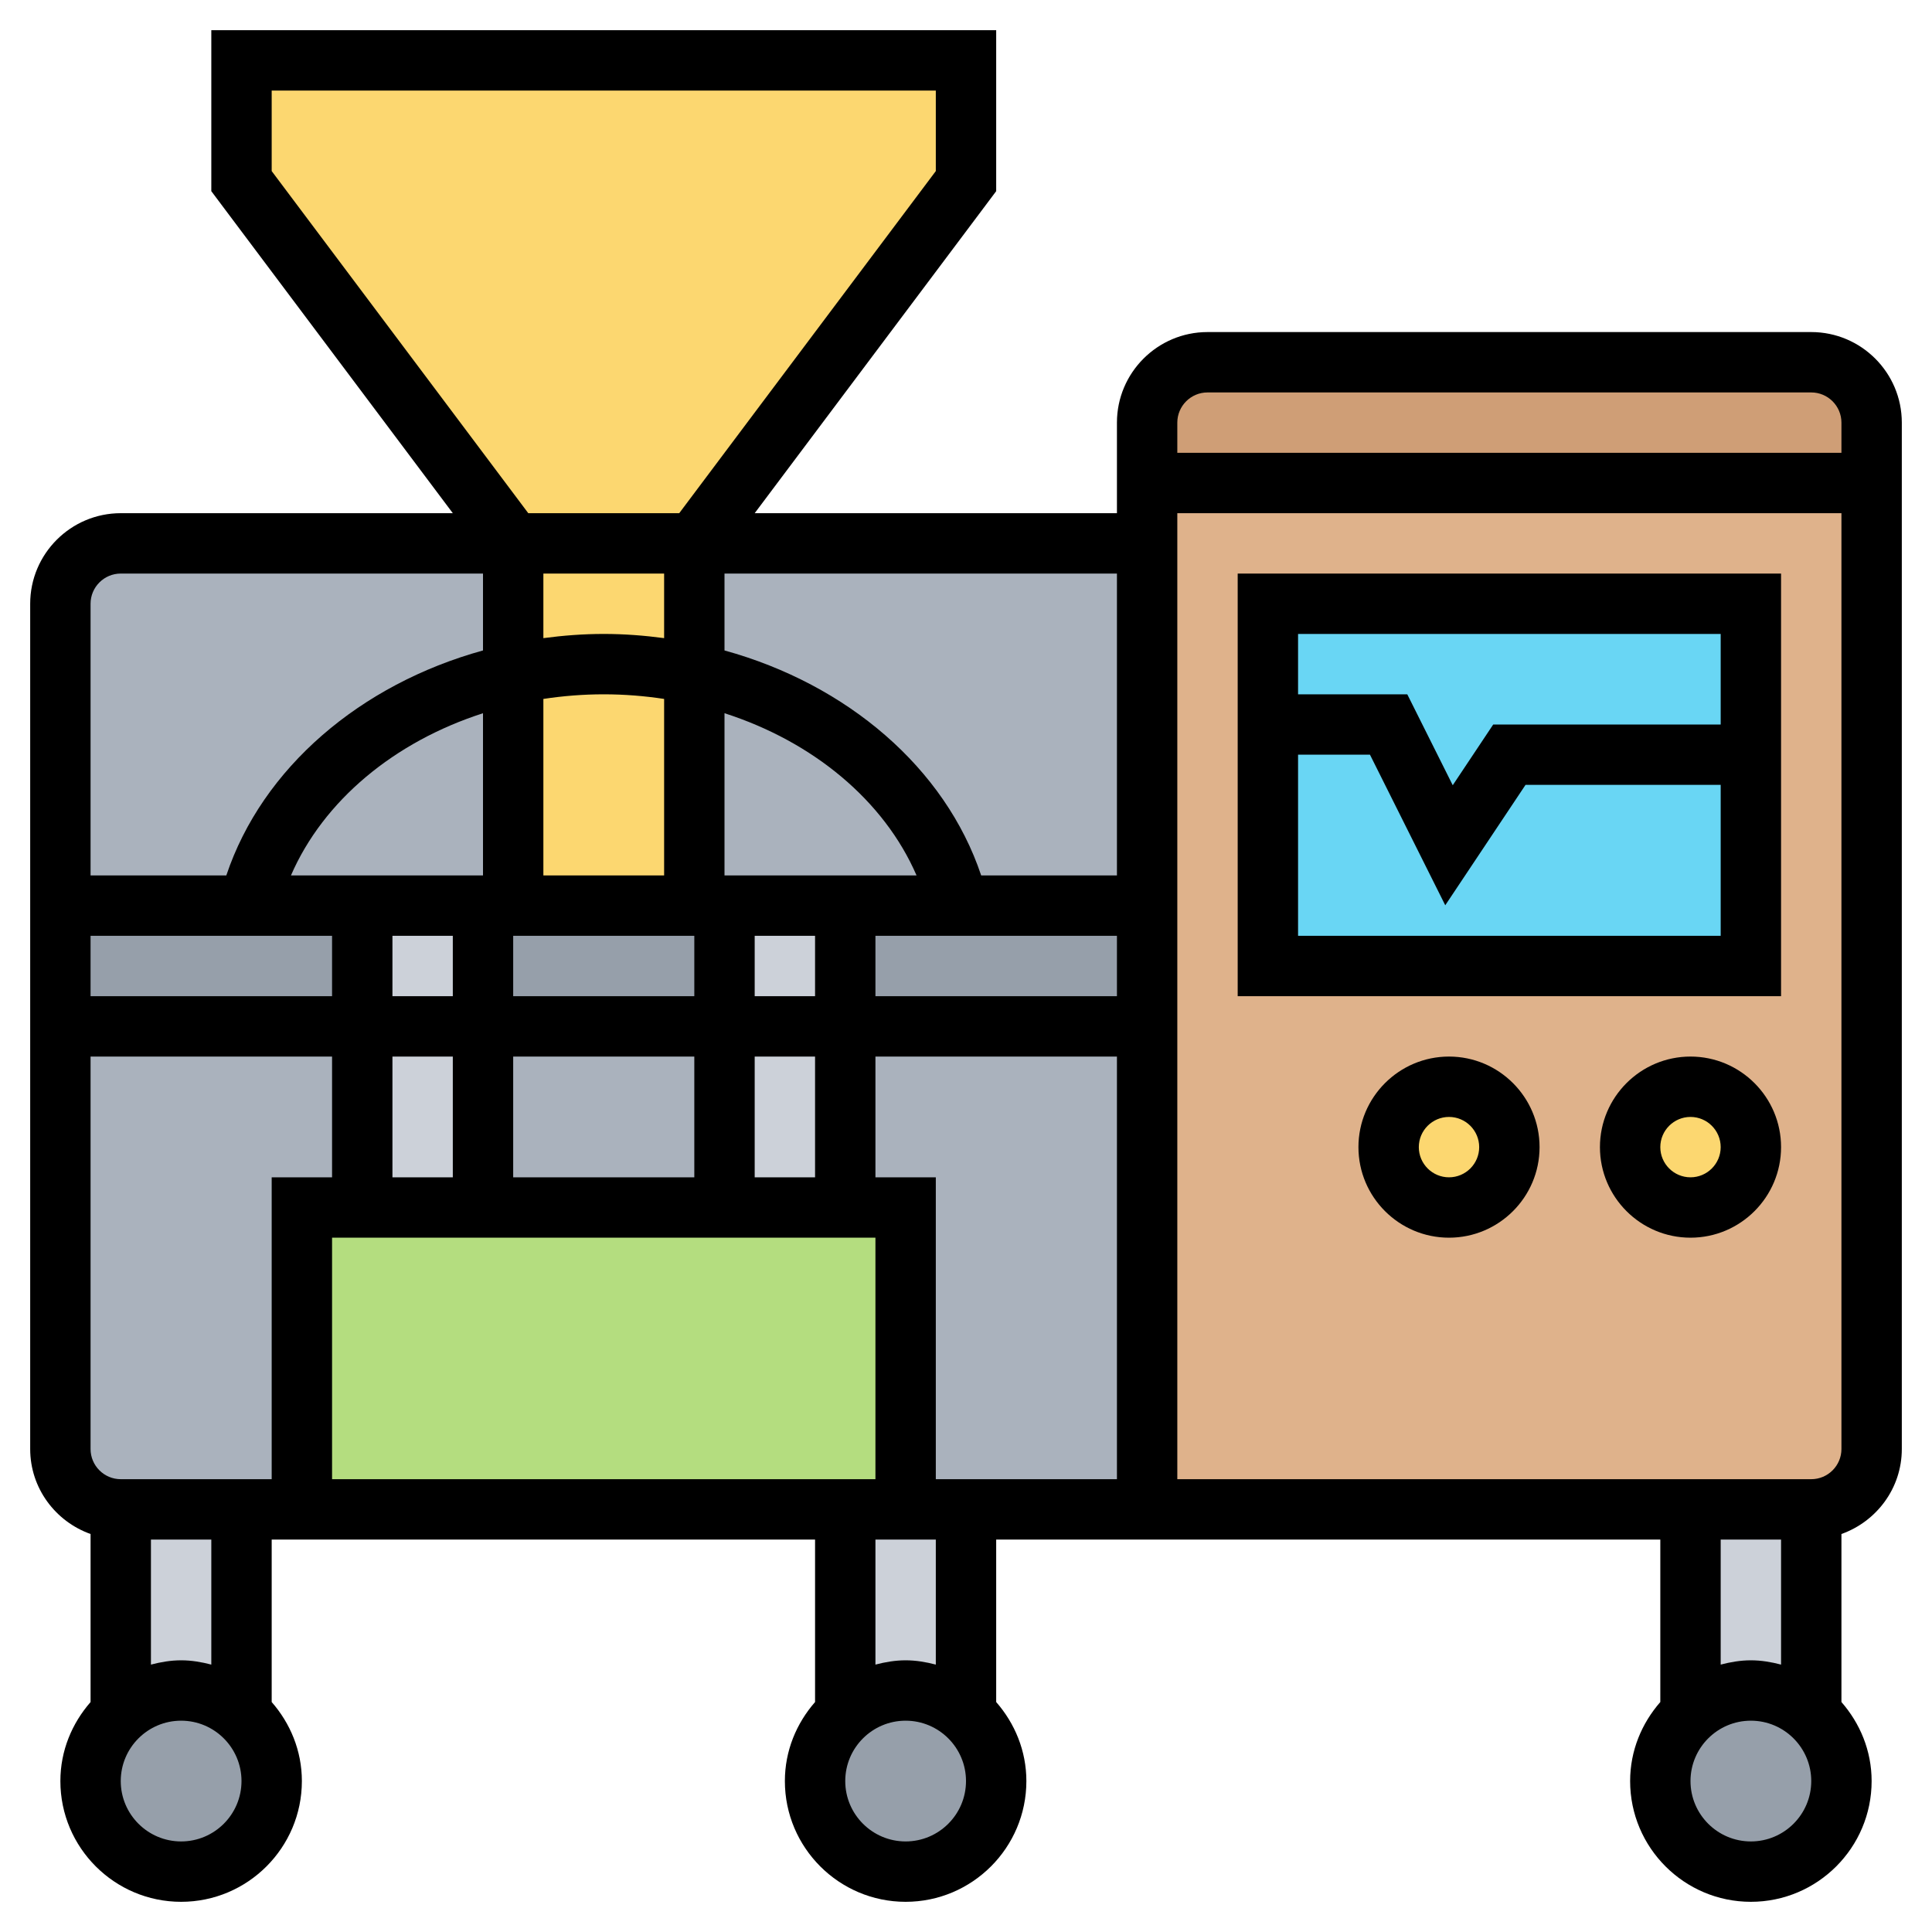 <svg id="Layer_5" enable-background="new 0 0 64 64" height="512" viewBox="0 0 64 64" width="512" xmlns="http://www.w3.org/2000/svg"><g><g><g><path d="m38 30v4h-10v-4h3.76z" fill="#969faa"/></g><g><path d="m24 30v4h-8v-4h1 6z" fill="#969faa"/></g><g><path d="m12 30v4h-10v-4h6.24z" fill="#969faa"/></g><g><path d="m4 18c-1.1 0-2 .9-2 2v10h6.24 3.76 4 1v-7.68-4.32z" fill="#aab2bd"/></g><g><path d="m23 18v4.32 7.68h1 4 3.76 6.24v-12z" fill="#aab2bd"/></g><g><path d="m38 34v16h-6-2v-10h-2v-6z" fill="#aab2bd"/></g><g><path d="m16 34h8v6h-8z" fill="#aab2bd"/></g><g><path d="m12 34v6h-2v10h-2-4c-1.1 0-2-.9-2-2v-14z" fill="#aab2bd"/></g><g><path d="m30 40v10h-2-18v-10h2 4 8 4z" fill="#b4dd7f"/></g><g><path d="m24 30h4v10h-4z" fill="#ccd1d9"/></g><g><path d="m12 30h4v10h-4z" fill="#ccd1d9"/></g><g><path d="m62 14v2h-24v-2c0-1.1.9-2 2-2h20c1.1 0 2 .9 2 2z" fill="#cf9e76"/></g><g><path d="m62 16v32c0 1.1-.9 2-2 2h-4-18v-16-4-12-2z" fill="#dfb28b"/></g><g><path d="m8 2v4l9 12v12h6v-12l9-12v-4z" fill="#fcd770"/></g><g><path d="m58 25v7h-16v-8h4l2 4 2-3z" fill="#69d6f4"/></g><g><path d="m58 20v5h-8l-2 3-2-4h-4v-4z" fill="#69d6f4"/></g><g><circle cx="56" cy="38" fill="#fcd770" r="2"/></g><g><circle cx="48" cy="38" fill="#fcd770" r="2"/></g><g><path d="m60 56.78c.62.53 1 1.33 1 2.22 0 1.66-1.34 3-3 3s-3-1.34-3-3c0-.89.38-1.69 1-2.22v-.01c.53-.48 1.23-.77 2-.77s1.47.29 2 .77z" fill="#969faa"/></g><g><path d="m32 56.78c.62.53 1 1.33 1 2.22 0 1.66-1.34 3-3 3s-3-1.34-3-3c0-.89.38-1.69 1-2.22v-.01c.53-.48 1.23-.77 2-.77s1.47.29 2 .77z" fill="#969faa"/></g><g><path d="m8 56.78c.62.53 1 1.33 1 2.22 0 1.66-1.34 3-3 3s-3-1.34-3-3c0-.89.38-1.69 1-2.22v-.01c.53-.48 1.23-.77 2-.77s1.47.29 2 .77z" fill="#969faa"/></g><g><path d="m60 50v6.77c-.53-.48-1.23-.77-2-.77s-1.47.29-2 .77v-6.77z" fill="#ccd1d9"/></g><g><path d="m32 50v6.77c-.53-.48-1.23-.77-2-.77s-1.47.29-2 .77v-6.77h2z" fill="#ccd1d9"/></g><g><path d="m8 50v6.77c-.53-.48-1.23-.77-2-.77s-1.47.29-2 .77v-6.77z" fill="#ccd1d9"/></g></g><g><path d="m60 11h-20c-1.654 0-3 1.346-3 3v3h-12l8-10.667v-5.333h-26v5.333l8 10.667h-11c-1.654 0-3 1.346-3 3v28c0 1.302.839 2.402 2 2.816v5.567c-.615.703-1 1.612-1 2.617 0 2.206 1.794 4 4 4s4-1.794 4-4c0-1.005-.385-1.914-1-2.618v-5.382h18v5.382c-.615.703-1 1.612-1 2.618 0 2.206 1.794 4 4 4s4-1.794 4-4c0-1.005-.385-1.914-1-2.618v-5.382h22v5.382c-.615.703-1 1.612-1 2.618 0 2.206 1.794 4 4 4s4-1.794 4-4c0-1.005-.385-1.914-1-2.618v-5.566c1.161-.414 2-1.514 2-2.816v-34c0-1.654-1.346-3-3-3zm-20 2h20c.551 0 1 .449 1 1v1h-22v-1c0-.551.449-1 1-1zm-3 16h-4.497c-1.192-3.564-4.444-6.333-8.503-7.453v-2.547h13zm-26 20v-8h18v8zm-7 0c-.551 0-1-.448-1-1v-13h8v4h-2v10zm18-30v2.139c-.655-.087-1.321-.139-2-.139-.678 0-1.345.052-2 .139v-2.139zm-2 4c.681 0 1.349.054 2 .153v5.847h-4v-5.847c.651-.099 1.319-.153 2-.153zm4 6v-5.374c2.934.943 5.286 2.891 6.362 5.374zm-7 10v-4h6v4zm-2-8v2h-2v-2zm0 4v4h-2v-4zm2-2v-2h6v2zm-1-4h-6.362c1.076-2.482 3.429-4.43 6.362-5.373zm-5 2v2h-8v-2zm14 8v-4h2v4zm0-6v-2h2v2zm4-2h8v2h-8zm-20-25.333v-2.667h22v2.667l-8.5 11.333h-5zm-5 13.333h12v2.547c-4.058 1.12-7.311 3.889-8.503 7.453h-4.497v-9c0-.551.449-1 1-1zm2 42c-1.103 0-2-.897-2-2s.897-2 2-2 2 .897 2 2-.897 2-2 2zm1-5.858c-.322-.084-.653-.142-1-.142s-.678.058-1 .142v-4.142h2zm23 5.858c-1.103 0-2-.897-2-2s.897-2 2-2 2 .897 2 2-.897 2-2 2zm1-5.858c-.322-.084-.653-.142-1-.142s-.678.058-1 .142v-4.142h2zm0-6.142v-10h-2v-4h8v14zm28 2v4.142c-.322-.084-.653-.142-1-.142s-.678.058-1 .142v-4.142zm-1 10c-1.103 0-2-.897-2-2s.897-2 2-2 2 .897 2 2-.897 2-2 2zm2-12h-21v-32h22v31c0 .552-.449 1-1 1z"/><path d="m41 33h18v-14h-18zm2-2v-6h2.382l2.494 4.988 2.659-3.988h6.465v5zm14-10v3h-7.535l-1.341 2.012-1.506-3.012h-3.618v-2z"/><path d="m48 35c-1.654 0-3 1.346-3 3s1.346 3 3 3 3-1.346 3-3-1.346-3-3-3zm0 4c-.551 0-1-.448-1-1s.449-1 1-1 1 .448 1 1-.449 1-1 1z"/><path d="m56 35c-1.654 0-3 1.346-3 3s1.346 3 3 3 3-1.346 3-3-1.346-3-3-3zm0 4c-.551 0-1-.448-1-1s.449-1 1-1 1 .448 1 1-.449 1-1 1z"/></g></g></svg>